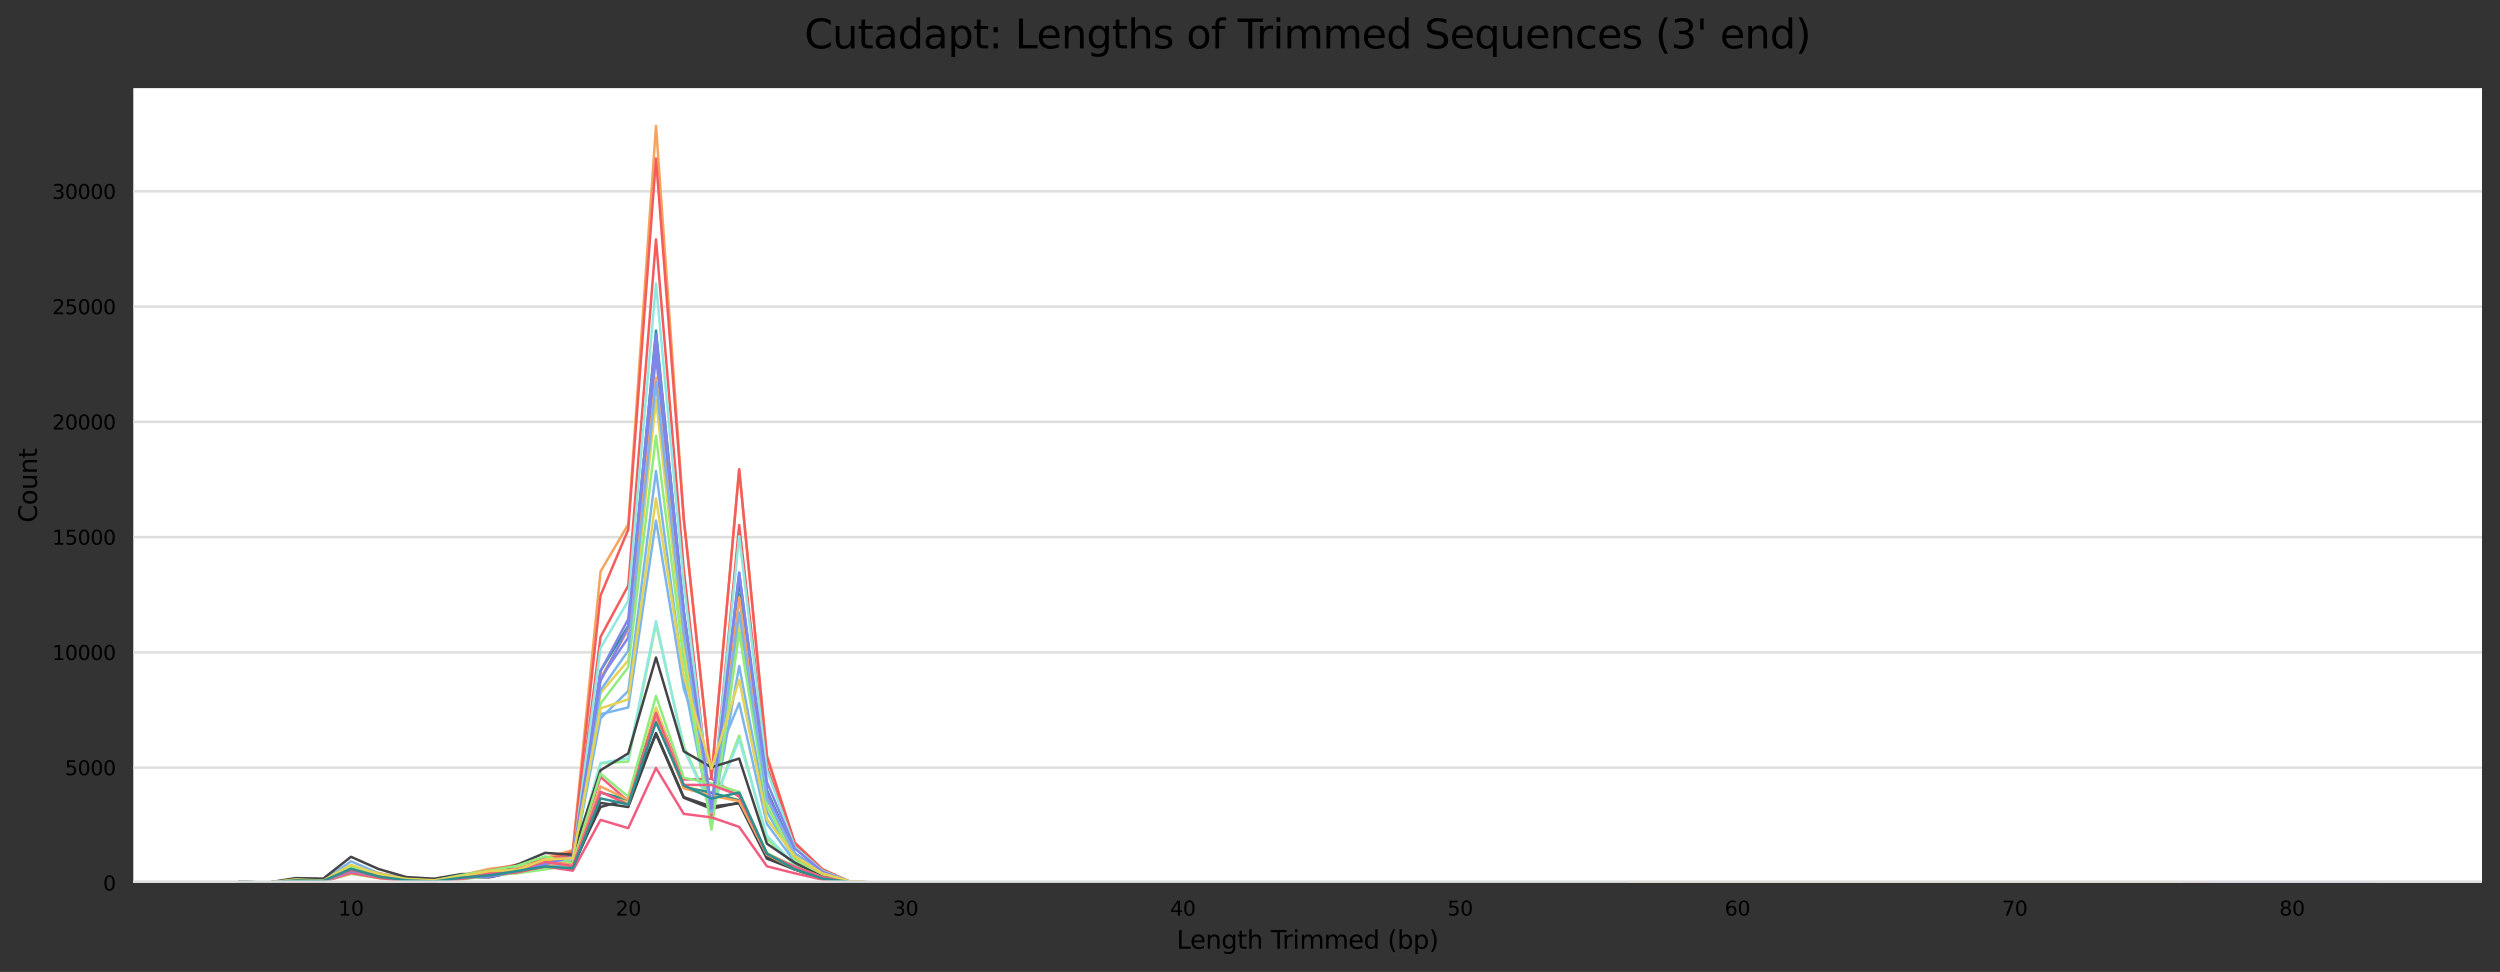 <?xml version="1.0" encoding="utf-8" standalone="no"?>
<!DOCTYPE svg PUBLIC "-//W3C//DTD SVG 1.1//EN"
  "http://www.w3.org/Graphics/SVG/1.1/DTD/svg11.dtd">
<svg xmlns:xlink="http://www.w3.org/1999/xlink" width="1000.198pt" height="388.845pt" viewBox="0 0 1000.198 388.845" xmlns="http://www.w3.org/2000/svg" version="1.1">
 <rect x="0" y="0" width="1000.198" height="388.845" fill="#333333" stroke="none"/>
 <defs>
  <style type="text/css">*{stroke-linejoin: round; stroke-linecap: butt}</style>
 </defs>
 <g id="figure_1">
  <g id="axes_1">
   <g id="patch_1">
    <path d="M 53.328 353.224 
L 992.998 353.224 
L 992.998 35.256 
L 53.328 35.256 
z
" style="fill: #ffffff"/>
   </g>
   <g id="matplotlib.axis_1">
    <g id="xtick_1">
     <g id="text_1">
      <!-- 10 -->
      <g transform="translate(135.327 366.303) scale(0.08 -0.08)">
       <defs>
        <path id="DejaVuSans-31" d="M 794 531 
L 1825 531 
L 1825 4091 
L 703 3866 
L 703 4441 
L 1819 4666 
L 2450 4666 
L 2450 531 
L 3481 531 
L 3481 0 
L 794 0 
L 794 531 
z
" transform="scale(0.016)"/>
        <path id="DejaVuSans-30" d="M 2034 4250 
Q 1547 4250 1301 3770 
Q 1056 3291 1056 2328 
Q 1056 1369 1301 889 
Q 1547 409 2034 409 
Q 2525 409 2770 889 
Q 3016 1369 3016 2328 
Q 3016 3291 2770 3770 
Q 2525 4250 2034 4250 
z
M 2034 4750 
Q 2819 4750 3233 4129 
Q 3647 3509 3647 2328 
Q 3647 1150 3233 529 
Q 2819 -91 2034 -91 
Q 1250 -91 836 529 
Q 422 1150 422 2328 
Q 422 3509 836 4129 
Q 1250 4750 2034 4750 
z
" transform="scale(0.016)"/>
       </defs>
       <use xlink:href="#DejaVuSans-31"/>
       <use xlink:href="#DejaVuSans-30" x="63.623"/>
      </g>
     </g>
    </g>
    <g id="xtick_2">
     <g id="text_2">
      <!-- 20 -->
      <g transform="translate(246.268 366.303) scale(0.08 -0.08)">
       <defs>
        <path id="DejaVuSans-32" d="M 1228 531 
L 3431 531 
L 3431 0 
L 469 0 
L 469 531 
Q 828 903 1448 1529 
Q 2069 2156 2228 2338 
Q 2531 2678 2651 2914 
Q 2772 3150 2772 3378 
Q 2772 3750 2511 3984 
Q 2250 4219 1831 4219 
Q 1534 4219 1204 4116 
Q 875 4013 500 3803 
L 500 4441 
Q 881 4594 1212 4672 
Q 1544 4750 1819 4750 
Q 2544 4750 2975 4387 
Q 3406 4025 3406 3419 
Q 3406 3131 3298 2873 
Q 3191 2616 2906 2266 
Q 2828 2175 2409 1742 
Q 1991 1309 1228 531 
z
" transform="scale(0.016)"/>
       </defs>
       <use xlink:href="#DejaVuSans-32"/>
       <use xlink:href="#DejaVuSans-30" x="63.623"/>
      </g>
     </g>
    </g>
    <g id="xtick_3">
     <g id="text_3">
      <!-- 30 -->
      <g transform="translate(357.209 366.303) scale(0.08 -0.08)">
       <defs>
        <path id="DejaVuSans-33" d="M 2597 2516 
Q 3050 2419 3304 2112 
Q 3559 1806 3559 1356 
Q 3559 666 3084 287 
Q 2609 -91 1734 -91 
Q 1441 -91 1130 -33 
Q 819 25 488 141 
L 488 750 
Q 750 597 1062 519 
Q 1375 441 1716 441 
Q 2309 441 2620 675 
Q 2931 909 2931 1356 
Q 2931 1769 2642 2001 
Q 2353 2234 1838 2234 
L 1294 2234 
L 1294 2753 
L 1863 2753 
Q 2328 2753 2575 2939 
Q 2822 3125 2822 3475 
Q 2822 3834 2567 4026 
Q 2313 4219 1838 4219 
Q 1578 4219 1281 4162 
Q 984 4106 628 3988 
L 628 4550 
Q 988 4650 1302 4700 
Q 1616 4750 1894 4750 
Q 2613 4750 3031 4423 
Q 3450 4097 3450 3541 
Q 3450 3153 3228 2886 
Q 3006 2619 2597 2516 
z
" transform="scale(0.016)"/>
       </defs>
       <use xlink:href="#DejaVuSans-33"/>
       <use xlink:href="#DejaVuSans-30" x="63.623"/>
      </g>
     </g>
    </g>
    <g id="xtick_4">
     <g id="text_4">
      <!-- 40 -->
      <g transform="translate(468.15 366.303) scale(0.08 -0.08)">
       <defs>
        <path id="DejaVuSans-34" d="M 2419 4116 
L 825 1625 
L 2419 1625 
L 2419 4116 
z
M 2253 4666 
L 3047 4666 
L 3047 1625 
L 3713 1625 
L 3713 1100 
L 3047 1100 
L 3047 0 
L 2419 0 
L 2419 1100 
L 313 1100 
L 313 1709 
L 2253 4666 
z
" transform="scale(0.016)"/>
       </defs>
       <use xlink:href="#DejaVuSans-34"/>
       <use xlink:href="#DejaVuSans-30" x="63.623"/>
      </g>
     </g>
    </g>
    <g id="xtick_5">
     <g id="text_5">
      <!-- 50 -->
      <g transform="translate(579.091 366.303) scale(0.08 -0.08)">
       <defs>
        <path id="DejaVuSans-35" d="M 691 4666 
L 3169 4666 
L 3169 4134 
L 1269 4134 
L 1269 2991 
Q 1406 3038 1543 3061 
Q 1681 3084 1819 3084 
Q 2600 3084 3056 2656 
Q 3513 2228 3513 1497 
Q 3513 744 3044 326 
Q 2575 -91 1722 -91 
Q 1428 -91 1123 -41 
Q 819 9 494 109 
L 494 744 
Q 775 591 1075 516 
Q 1375 441 1709 441 
Q 2250 441 2565 725 
Q 2881 1009 2881 1497 
Q 2881 1984 2565 2268 
Q 2250 2553 1709 2553 
Q 1456 2553 1204 2497 
Q 953 2441 691 2322 
L 691 4666 
z
" transform="scale(0.016)"/>
       </defs>
       <use xlink:href="#DejaVuSans-35"/>
       <use xlink:href="#DejaVuSans-30" x="63.623"/>
      </g>
     </g>
    </g>
    <g id="xtick_6">
     <g id="text_6">
      <!-- 60 -->
      <g transform="translate(690.032 366.303) scale(0.08 -0.08)">
       <defs>
        <path id="DejaVuSans-36" d="M 2113 2584 
Q 1688 2584 1439 2293 
Q 1191 2003 1191 1497 
Q 1191 994 1439 701 
Q 1688 409 2113 409 
Q 2538 409 2786 701 
Q 3034 994 3034 1497 
Q 3034 2003 2786 2293 
Q 2538 2584 2113 2584 
z
M 3366 4563 
L 3366 3988 
Q 3128 4100 2886 4159 
Q 2644 4219 2406 4219 
Q 1781 4219 1451 3797 
Q 1122 3375 1075 2522 
Q 1259 2794 1537 2939 
Q 1816 3084 2150 3084 
Q 2853 3084 3261 2657 
Q 3669 2231 3669 1497 
Q 3669 778 3244 343 
Q 2819 -91 2113 -91 
Q 1303 -91 875 529 
Q 447 1150 447 2328 
Q 447 3434 972 4092 
Q 1497 4750 2381 4750 
Q 2619 4750 2861 4703 
Q 3103 4656 3366 4563 
z
" transform="scale(0.016)"/>
       </defs>
       <use xlink:href="#DejaVuSans-36"/>
       <use xlink:href="#DejaVuSans-30" x="63.623"/>
      </g>
     </g>
    </g>
    <g id="xtick_7">
     <g id="text_7">
      <!-- 70 -->
      <g transform="translate(800.973 366.303) scale(0.08 -0.08)">
       <defs>
        <path id="DejaVuSans-37" d="M 525 4666 
L 3525 4666 
L 3525 4397 
L 1831 0 
L 1172 0 
L 2766 4134 
L 525 4134 
L 525 4666 
z
" transform="scale(0.016)"/>
       </defs>
       <use xlink:href="#DejaVuSans-37"/>
       <use xlink:href="#DejaVuSans-30" x="63.623"/>
      </g>
     </g>
    </g>
    <g id="xtick_8">
     <g id="text_8">
      <!-- 80 -->
      <g transform="translate(911.914 366.303) scale(0.08 -0.08)">
       <defs>
        <path id="DejaVuSans-38" d="M 2034 2216 
Q 1584 2216 1326 1975 
Q 1069 1734 1069 1313 
Q 1069 891 1326 650 
Q 1584 409 2034 409 
Q 2484 409 2743 651 
Q 3003 894 3003 1313 
Q 3003 1734 2745 1975 
Q 2488 2216 2034 2216 
z
M 1403 2484 
Q 997 2584 770 2862 
Q 544 3141 544 3541 
Q 544 4100 942 4425 
Q 1341 4750 2034 4750 
Q 2731 4750 3128 4425 
Q 3525 4100 3525 3541 
Q 3525 3141 3298 2862 
Q 3072 2584 2669 2484 
Q 3125 2378 3379 2068 
Q 3634 1759 3634 1313 
Q 3634 634 3220 271 
Q 2806 -91 2034 -91 
Q 1263 -91 848 271 
Q 434 634 434 1313 
Q 434 1759 690 2068 
Q 947 2378 1403 2484 
z
M 1172 3481 
Q 1172 3119 1398 2916 
Q 1625 2713 2034 2713 
Q 2441 2713 2670 2916 
Q 2900 3119 2900 3481 
Q 2900 3844 2670 4047 
Q 2441 4250 2034 4250 
Q 1625 4250 1398 4047 
Q 1172 3844 1172 3481 
z
" transform="scale(0.016)"/>
       </defs>
       <use xlink:href="#DejaVuSans-38"/>
       <use xlink:href="#DejaVuSans-30" x="63.623"/>
      </g>
     </g>
    </g>
    <g id="text_9">
     <!-- Length Trimmed (bp) -->
     <g transform="translate(470.736 379.565) scale(0.1 -0.1)">
      <defs>
       <path id="DejaVuSans-4c" d="M 628 4666 
L 1259 4666 
L 1259 531 
L 3531 531 
L 3531 0 
L 628 0 
L 628 4666 
z
" transform="scale(0.016)"/>
       <path id="DejaVuSans-65" d="M 3597 1894 
L 3597 1613 
L 953 1613 
Q 991 1019 1311 708 
Q 1631 397 2203 397 
Q 2534 397 2845 478 
Q 3156 559 3463 722 
L 3463 178 
Q 3153 47 2828 -22 
Q 2503 -91 2169 -91 
Q 1331 -91 842 396 
Q 353 884 353 1716 
Q 353 2575 817 3079 
Q 1281 3584 2069 3584 
Q 2775 3584 3186 3129 
Q 3597 2675 3597 1894 
z
M 3022 2063 
Q 3016 2534 2758 2815 
Q 2500 3097 2075 3097 
Q 1594 3097 1305 2825 
Q 1016 2553 972 2059 
L 3022 2063 
z
" transform="scale(0.016)"/>
       <path id="DejaVuSans-6e" d="M 3513 2113 
L 3513 0 
L 2938 0 
L 2938 2094 
Q 2938 2591 2744 2837 
Q 2550 3084 2163 3084 
Q 1697 3084 1428 2787 
Q 1159 2491 1159 1978 
L 1159 0 
L 581 0 
L 581 3500 
L 1159 3500 
L 1159 2956 
Q 1366 3272 1645 3428 
Q 1925 3584 2291 3584 
Q 2894 3584 3203 3211 
Q 3513 2838 3513 2113 
z
" transform="scale(0.016)"/>
       <path id="DejaVuSans-67" d="M 2906 1791 
Q 2906 2416 2648 2759 
Q 2391 3103 1925 3103 
Q 1463 3103 1205 2759 
Q 947 2416 947 1791 
Q 947 1169 1205 825 
Q 1463 481 1925 481 
Q 2391 481 2648 825 
Q 2906 1169 2906 1791 
z
M 3481 434 
Q 3481 -459 3084 -895 
Q 2688 -1331 1869 -1331 
Q 1566 -1331 1297 -1286 
Q 1028 -1241 775 -1147 
L 775 -588 
Q 1028 -725 1275 -790 
Q 1522 -856 1778 -856 
Q 2344 -856 2625 -561 
Q 2906 -266 2906 331 
L 2906 616 
Q 2728 306 2450 153 
Q 2172 0 1784 0 
Q 1141 0 747 490 
Q 353 981 353 1791 
Q 353 2603 747 3093 
Q 1141 3584 1784 3584 
Q 2172 3584 2450 3431 
Q 2728 3278 2906 2969 
L 2906 3500 
L 3481 3500 
L 3481 434 
z
" transform="scale(0.016)"/>
       <path id="DejaVuSans-74" d="M 1172 4494 
L 1172 3500 
L 2356 3500 
L 2356 3053 
L 1172 3053 
L 1172 1153 
Q 1172 725 1289 603 
Q 1406 481 1766 481 
L 2356 481 
L 2356 0 
L 1766 0 
Q 1100 0 847 248 
Q 594 497 594 1153 
L 594 3053 
L 172 3053 
L 172 3500 
L 594 3500 
L 594 4494 
L 1172 4494 
z
" transform="scale(0.016)"/>
       <path id="DejaVuSans-68" d="M 3513 2113 
L 3513 0 
L 2938 0 
L 2938 2094 
Q 2938 2591 2744 2837 
Q 2550 3084 2163 3084 
Q 1697 3084 1428 2787 
Q 1159 2491 1159 1978 
L 1159 0 
L 581 0 
L 581 4863 
L 1159 4863 
L 1159 2956 
Q 1366 3272 1645 3428 
Q 1925 3584 2291 3584 
Q 2894 3584 3203 3211 
Q 3513 2838 3513 2113 
z
" transform="scale(0.016)"/>
       <path id="DejaVuSans-20" transform="scale(0.016)"/>
       <path id="DejaVuSans-54" d="M -19 4666 
L 3928 4666 
L 3928 4134 
L 2272 4134 
L 2272 0 
L 1638 0 
L 1638 4134 
L -19 4134 
L -19 4666 
z
" transform="scale(0.016)"/>
       <path id="DejaVuSans-72" d="M 2631 2963 
Q 2534 3019 2420 3045 
Q 2306 3072 2169 3072 
Q 1681 3072 1420 2755 
Q 1159 2438 1159 1844 
L 1159 0 
L 581 0 
L 581 3500 
L 1159 3500 
L 1159 2956 
Q 1341 3275 1631 3429 
Q 1922 3584 2338 3584 
Q 2397 3584 2469 3576 
Q 2541 3569 2628 3553 
L 2631 2963 
z
" transform="scale(0.016)"/>
       <path id="DejaVuSans-69" d="M 603 3500 
L 1178 3500 
L 1178 0 
L 603 0 
L 603 3500 
z
M 603 4863 
L 1178 4863 
L 1178 4134 
L 603 4134 
L 603 4863 
z
" transform="scale(0.016)"/>
       <path id="DejaVuSans-6d" d="M 3328 2828 
Q 3544 3216 3844 3400 
Q 4144 3584 4550 3584 
Q 5097 3584 5394 3201 
Q 5691 2819 5691 2113 
L 5691 0 
L 5113 0 
L 5113 2094 
Q 5113 2597 4934 2840 
Q 4756 3084 4391 3084 
Q 3944 3084 3684 2787 
Q 3425 2491 3425 1978 
L 3425 0 
L 2847 0 
L 2847 2094 
Q 2847 2600 2669 2842 
Q 2491 3084 2119 3084 
Q 1678 3084 1418 2786 
Q 1159 2488 1159 1978 
L 1159 0 
L 581 0 
L 581 3500 
L 1159 3500 
L 1159 2956 
Q 1356 3278 1631 3431 
Q 1906 3584 2284 3584 
Q 2666 3584 2933 3390 
Q 3200 3197 3328 2828 
z
" transform="scale(0.016)"/>
       <path id="DejaVuSans-64" d="M 2906 2969 
L 2906 4863 
L 3481 4863 
L 3481 0 
L 2906 0 
L 2906 525 
Q 2725 213 2448 61 
Q 2172 -91 1784 -91 
Q 1150 -91 751 415 
Q 353 922 353 1747 
Q 353 2572 751 3078 
Q 1150 3584 1784 3584 
Q 2172 3584 2448 3432 
Q 2725 3281 2906 2969 
z
M 947 1747 
Q 947 1113 1208 752 
Q 1469 391 1925 391 
Q 2381 391 2643 752 
Q 2906 1113 2906 1747 
Q 2906 2381 2643 2742 
Q 2381 3103 1925 3103 
Q 1469 3103 1208 2742 
Q 947 2381 947 1747 
z
" transform="scale(0.016)"/>
       <path id="DejaVuSans-28" d="M 1984 4856 
Q 1566 4138 1362 3434 
Q 1159 2731 1159 2009 
Q 1159 1288 1364 580 
Q 1569 -128 1984 -844 
L 1484 -844 
Q 1016 -109 783 600 
Q 550 1309 550 2009 
Q 550 2706 781 3412 
Q 1013 4119 1484 4856 
L 1984 4856 
z
" transform="scale(0.016)"/>
       <path id="DejaVuSans-62" d="M 3116 1747 
Q 3116 2381 2855 2742 
Q 2594 3103 2138 3103 
Q 1681 3103 1420 2742 
Q 1159 2381 1159 1747 
Q 1159 1113 1420 752 
Q 1681 391 2138 391 
Q 2594 391 2855 752 
Q 3116 1113 3116 1747 
z
M 1159 2969 
Q 1341 3281 1617 3432 
Q 1894 3584 2278 3584 
Q 2916 3584 3314 3078 
Q 3713 2572 3713 1747 
Q 3713 922 3314 415 
Q 2916 -91 2278 -91 
Q 1894 -91 1617 61 
Q 1341 213 1159 525 
L 1159 0 
L 581 0 
L 581 4863 
L 1159 4863 
L 1159 2969 
z
" transform="scale(0.016)"/>
       <path id="DejaVuSans-70" d="M 1159 525 
L 1159 -1331 
L 581 -1331 
L 581 3500 
L 1159 3500 
L 1159 2969 
Q 1341 3281 1617 3432 
Q 1894 3584 2278 3584 
Q 2916 3584 3314 3078 
Q 3713 2572 3713 1747 
Q 3713 922 3314 415 
Q 2916 -91 2278 -91 
Q 1894 -91 1617 61 
Q 1341 213 1159 525 
z
M 3116 1747 
Q 3116 2381 2855 2742 
Q 2594 3103 2138 3103 
Q 1681 3103 1420 2742 
Q 1159 2381 1159 1747 
Q 1159 1113 1420 752 
Q 1681 391 2138 391 
Q 2594 391 2855 752 
Q 3116 1113 3116 1747 
z
" transform="scale(0.016)"/>
       <path id="DejaVuSans-29" d="M 513 4856 
L 1013 4856 
Q 1481 4119 1714 3412 
Q 1947 2706 1947 2009 
Q 1947 1309 1714 600 
Q 1481 -109 1013 -844 
L 513 -844 
Q 928 -128 1133 580 
Q 1338 1288 1338 2009 
Q 1338 2731 1133 3434 
Q 928 4138 513 4856 
z
" transform="scale(0.016)"/>
      </defs>
      <use xlink:href="#DejaVuSans-4c"/>
      <use xlink:href="#DejaVuSans-65" x="53.963"/>
      <use xlink:href="#DejaVuSans-6e" x="115.486"/>
      <use xlink:href="#DejaVuSans-67" x="178.865"/>
      <use xlink:href="#DejaVuSans-74" x="242.342"/>
      <use xlink:href="#DejaVuSans-68" x="281.551"/>
      <use xlink:href="#DejaVuSans-20" x="344.93"/>
      <use xlink:href="#DejaVuSans-54" x="376.717"/>
      <use xlink:href="#DejaVuSans-72" x="423.051"/>
      <use xlink:href="#DejaVuSans-69" x="464.164"/>
      <use xlink:href="#DejaVuSans-6d" x="491.947"/>
      <use xlink:href="#DejaVuSans-6d" x="589.359"/>
      <use xlink:href="#DejaVuSans-65" x="686.771"/>
      <use xlink:href="#DejaVuSans-64" x="748.295"/>
      <use xlink:href="#DejaVuSans-20" x="811.771"/>
      <use xlink:href="#DejaVuSans-28" x="843.559"/>
      <use xlink:href="#DejaVuSans-62" x="882.572"/>
      <use xlink:href="#DejaVuSans-70" x="946.049"/>
      <use xlink:href="#DejaVuSans-29" x="1009.525"/>
     </g>
    </g>
   </g>
   <g id="matplotlib.axis_2">
    <g id="ytick_1">
     <g id="line2d_1">
      <path d="M 53.328 353.224 
L 992.998 353.224 
" clip-path="url(#p3953134649)" style="fill: none; stroke: #dedede; stroke-linecap: square"/>
     </g>
     <g id="text_10">
      <!-- 0 -->
      <g transform="translate(41.238 356.263) scale(0.08 -0.08)">
       <use xlink:href="#DejaVuSans-30"/>
      </g>
     </g>
    </g>
    <g id="ytick_2">
     <g id="line2d_2">
      <path d="M 53.328 307.112 
L 992.998 307.112 
" clip-path="url(#p3953134649)" style="fill: none; stroke: #dedede; stroke-linecap: square"/>
     </g>
     <g id="text_11">
      <!-- 5000 -->
      <g transform="translate(25.968 310.151) scale(0.08 -0.08)">
       <use xlink:href="#DejaVuSans-35"/>
       <use xlink:href="#DejaVuSans-30" x="63.623"/>
       <use xlink:href="#DejaVuSans-30" x="127.246"/>
       <use xlink:href="#DejaVuSans-30" x="190.869"/>
      </g>
     </g>
    </g>
    <g id="ytick_3">
     <g id="line2d_3">
      <path d="M 53.328 261 
L 992.998 261 
" clip-path="url(#p3953134649)" style="fill: none; stroke: #dedede; stroke-linecap: square"/>
     </g>
     <g id="text_12">
      <!-- 10000 -->
      <g transform="translate(20.878 264.039) scale(0.08 -0.08)">
       <use xlink:href="#DejaVuSans-31"/>
       <use xlink:href="#DejaVuSans-30" x="63.623"/>
       <use xlink:href="#DejaVuSans-30" x="127.246"/>
       <use xlink:href="#DejaVuSans-30" x="190.869"/>
       <use xlink:href="#DejaVuSans-30" x="254.492"/>
      </g>
     </g>
    </g>
    <g id="ytick_4">
     <g id="line2d_4">
      <path d="M 53.328 214.888 
L 992.998 214.888 
" clip-path="url(#p3953134649)" style="fill: none; stroke: #dedede; stroke-linecap: square"/>
     </g>
     <g id="text_13">
      <!-- 15000 -->
      <g transform="translate(20.878 217.927) scale(0.08 -0.08)">
       <use xlink:href="#DejaVuSans-31"/>
       <use xlink:href="#DejaVuSans-35" x="63.623"/>
       <use xlink:href="#DejaVuSans-30" x="127.246"/>
       <use xlink:href="#DejaVuSans-30" x="190.869"/>
       <use xlink:href="#DejaVuSans-30" x="254.492"/>
      </g>
     </g>
    </g>
    <g id="ytick_5">
     <g id="line2d_5">
      <path d="M 53.328 168.776 
L 992.998 168.776 
" clip-path="url(#p3953134649)" style="fill: none; stroke: #dedede; stroke-linecap: square"/>
     </g>
     <g id="text_14">
      <!-- 20000 -->
      <g transform="translate(20.878 171.815) scale(0.08 -0.08)">
       <use xlink:href="#DejaVuSans-32"/>
       <use xlink:href="#DejaVuSans-30" x="63.623"/>
       <use xlink:href="#DejaVuSans-30" x="127.246"/>
       <use xlink:href="#DejaVuSans-30" x="190.869"/>
       <use xlink:href="#DejaVuSans-30" x="254.492"/>
      </g>
     </g>
    </g>
    <g id="ytick_6">
     <g id="line2d_6">
      <path d="M 53.328 122.664 
L 992.998 122.664 
" clip-path="url(#p3953134649)" style="fill: none; stroke: #dedede; stroke-linecap: square"/>
     </g>
     <g id="text_15">
      <!-- 25000 -->
      <g transform="translate(20.878 125.703) scale(0.08 -0.08)">
       <use xlink:href="#DejaVuSans-32"/>
       <use xlink:href="#DejaVuSans-35" x="63.623"/>
       <use xlink:href="#DejaVuSans-30" x="127.246"/>
       <use xlink:href="#DejaVuSans-30" x="190.869"/>
       <use xlink:href="#DejaVuSans-30" x="254.492"/>
      </g>
     </g>
    </g>
    <g id="ytick_7">
     <g id="line2d_7">
      <path d="M 53.328 76.552 
L 992.998 76.552 
" clip-path="url(#p3953134649)" style="fill: none; stroke: #dedede; stroke-linecap: square"/>
     </g>
     <g id="text_16">
      <!-- 30000 -->
      <g transform="translate(20.878 79.591) scale(0.08 -0.08)">
       <use xlink:href="#DejaVuSans-33"/>
       <use xlink:href="#DejaVuSans-30" x="63.623"/>
       <use xlink:href="#DejaVuSans-30" x="127.246"/>
       <use xlink:href="#DejaVuSans-30" x="190.869"/>
       <use xlink:href="#DejaVuSans-30" x="254.492"/>
      </g>
     </g>
    </g>
    <g id="text_17">
     <!-- Count -->
     <g transform="translate(14.798 209.088) rotate(-90) scale(0.1 -0.1)">
      <defs>
       <path id="DejaVuSans-43" d="M 4122 4306 
L 4122 3641 
Q 3803 3938 3442 4084 
Q 3081 4231 2675 4231 
Q 1875 4231 1450 3742 
Q 1025 3253 1025 2328 
Q 1025 1406 1450 917 
Q 1875 428 2675 428 
Q 3081 428 3442 575 
Q 3803 722 4122 1019 
L 4122 359 
Q 3791 134 3420 21 
Q 3050 -91 2638 -91 
Q 1578 -91 968 557 
Q 359 1206 359 2328 
Q 359 3453 968 4101 
Q 1578 4750 2638 4750 
Q 3056 4750 3426 4639 
Q 3797 4528 4122 4306 
z
" transform="scale(0.016)"/>
       <path id="DejaVuSans-6f" d="M 1959 3097 
Q 1497 3097 1228 2736 
Q 959 2375 959 1747 
Q 959 1119 1226 758 
Q 1494 397 1959 397 
Q 2419 397 2687 759 
Q 2956 1122 2956 1747 
Q 2956 2369 2687 2733 
Q 2419 3097 1959 3097 
z
M 1959 3584 
Q 2709 3584 3137 3096 
Q 3566 2609 3566 1747 
Q 3566 888 3137 398 
Q 2709 -91 1959 -91 
Q 1206 -91 779 398 
Q 353 888 353 1747 
Q 353 2609 779 3096 
Q 1206 3584 1959 3584 
z
" transform="scale(0.016)"/>
       <path id="DejaVuSans-75" d="M 544 1381 
L 544 3500 
L 1119 3500 
L 1119 1403 
Q 1119 906 1312 657 
Q 1506 409 1894 409 
Q 2359 409 2629 706 
Q 2900 1003 2900 1516 
L 2900 3500 
L 3475 3500 
L 3475 0 
L 2900 0 
L 2900 538 
Q 2691 219 2414 64 
Q 2138 -91 1772 -91 
Q 1169 -91 856 284 
Q 544 659 544 1381 
z
M 1991 3584 
L 1991 3584 
z
" transform="scale(0.016)"/>
      </defs>
      <use xlink:href="#DejaVuSans-43"/>
      <use xlink:href="#DejaVuSans-6f" x="69.824"/>
      <use xlink:href="#DejaVuSans-75" x="131.006"/>
      <use xlink:href="#DejaVuSans-6e" x="194.385"/>
      <use xlink:href="#DejaVuSans-74" x="257.764"/>
     </g>
    </g>
   </g>
   <g id="line2d_8">
    <path d="M 96.04 352.8 
L 107.134 353.095 
L 118.229 351.748 
L 129.323 352.311 
L 140.417 344.601 
L 151.511 349.35 
L 162.605 351.416 
L 173.699 352.025 
L 184.793 350.337 
L 195.887 347.884 
L 206.981 347.515 
L 218.075 343.467 
L 229.17 344.112 
L 240.264 285.725 
L 251.358 283.023 
L 262.452 208.248 
L 273.546 275.488 
L 284.64 308.182 
L 295.734 281.317 
L 306.828 329.633 
L 317.922 344.767 
L 329.016 350.328 
L 340.111 352.837 
L 351.205 353.132 
L 362.299 353.122 
L 373.393 353.169 
L 384.487 353.215 
L 395.581 353.196 
L 417.769 353.205 
L 428.863 353.215 
L 439.957 353.205 
L 462.146 353.215 
L 495.428 353.205 
L 550.898 353.215 
L 561.992 353.205 
L 573.087 353.215 
L 595.275 353.215 
L 606.369 353.215 
L 672.933 353.215 
L 794.968 353.215 
L 817.157 353.215 
L 861.533 353.215 
" clip-path="url(#p3953134649)" style="fill: none; stroke: #7cb5ec; stroke-linecap: square"/>
   </g>
   <g id="line2d_9">
    <path d="M 96.04 352.956 
L 107.134 353.132 
L 118.229 351.877 
L 129.323 352.348 
L 140.417 347.893 
L 151.511 350.476 
L 162.605 352.117 
L 173.699 352.551 
L 184.793 350.835 
L 195.887 350.107 
L 206.981 347.737 
L 218.075 345.634 
L 229.17 347.257 
L 240.264 321.213 
L 251.358 322.873 
L 262.452 293.251 
L 273.546 318.907 
L 284.64 322.67 
L 295.734 321.416 
L 306.828 343.54 
L 317.922 347.82 
L 329.016 351.684 
L 340.111 352.91 
L 351.205 353.141 
L 362.299 353.132 
L 373.393 353.196 
L 384.487 353.187 
L 406.675 353.187 
L 417.769 353.196 
L 428.863 353.215 
L 439.957 353.215 
L 462.146 353.215 
L 506.522 353.215 
L 550.898 353.215 
L 573.087 353.215 
L 706.216 353.215 
" clip-path="url(#p3953134649)" style="fill: none; stroke: #434348; stroke-linecap: square"/>
   </g>
   <g id="line2d_10">
    <path d="M 96.04 352.735 
L 107.134 353.076 
L 118.229 351.988 
L 129.323 352.403 
L 140.417 347.534 
L 151.511 349.397 
L 162.605 351.767 
L 173.699 352.348 
L 184.793 350.319 
L 195.887 348.364 
L 206.981 346.676 
L 218.075 345.154 
L 229.17 344.942 
L 240.264 305.415 
L 251.358 304.659 
L 262.452 249.619 
L 273.546 298.48 
L 284.64 323.399 
L 295.734 294.302 
L 306.828 335.554 
L 317.922 345.957 
L 329.016 350.826 
L 340.111 352.763 
L 351.205 353.178 
L 362.299 353.178 
L 373.393 353.113 
L 395.581 353.169 
L 406.675 353.205 
L 417.769 353.205 
L 428.863 353.196 
L 439.957 353.215 
L 473.24 353.215 
L 584.181 353.215 
L 595.275 353.205 
L 628.557 353.215 
L 828.251 353.215 
" clip-path="url(#p3953134649)" style="fill: none; stroke: #90ed7d; stroke-linecap: square"/>
   </g>
   <g id="line2d_11">
    <path d="M 96.04 352.855 
L 107.134 353.095 
L 118.229 352.09 
L 129.323 352.468 
L 140.417 347.986 
L 151.511 349.341 
L 162.605 351.914 
L 173.699 351.905 
L 184.793 350.088 
L 195.887 347.598 
L 206.981 346.279 
L 218.075 343.319 
L 229.17 340.082 
L 240.264 228.648 
L 251.358 209.76 
L 262.452 50.397 
L 273.546 207.039 
L 284.64 310.838 
L 295.734 187.765 
L 306.828 302.104 
L 317.922 337.361 
L 329.016 347.792 
L 340.111 352.744 
L 351.205 353.067 
L 362.299 352.956 
L 373.393 353.122 
L 384.487 353.187 
L 395.581 353.187 
L 406.675 353.169 
L 439.957 353.196 
L 451.051 353.187 
L 473.24 353.205 
L 484.334 353.215 
L 495.428 353.215 
L 506.522 353.215 
L 517.616 353.215 
L 561.992 353.215 
L 606.369 353.215 
L 806.063 353.215 
L 872.627 353.215 
" clip-path="url(#p3953134649)" style="fill: none; stroke: #f7a35c; stroke-linecap: square"/>
   </g>
   <g id="line2d_12">
    <path d="M 96.04 352.79 
L 107.134 353.076 
L 118.229 352.034 
L 129.323 352.505 
L 140.417 347.958 
L 151.511 350.43 
L 162.605 352.108 
L 173.699 352.283 
L 184.793 350.826 
L 195.887 350.78 
L 206.981 348.078 
L 218.075 344.582 
L 229.17 342.351 
L 240.264 271.393 
L 251.358 255.061 
L 262.452 142.132 
L 273.546 251.648 
L 284.64 323.915 
L 295.734 237.741 
L 306.828 316.629 
L 317.922 341.456 
L 329.016 348.917 
L 340.111 352.873 
L 351.205 353.178 
L 362.299 353.132 
L 373.393 353.076 
L 395.581 353.187 
L 406.675 353.196 
L 439.957 353.215 
L 451.051 353.215 
L 462.146 353.215 
L 550.898 353.196 
L 561.992 353.205 
L 584.181 353.196 
L 595.275 353.215 
L 606.369 353.215 
L 617.463 353.205 
L 706.216 353.215 
L 783.874 353.215 
L 794.968 353.205 
L 950.286 353.215 
" clip-path="url(#p3953134649)" style="fill: none; stroke: #8085e9; stroke-linecap: square"/>
   </g>
   <g id="line2d_13">
    <path d="M 96.04 352.929 
L 107.134 353.159 
L 118.229 352.228 
L 129.323 352.615 
L 140.417 347.709 
L 151.511 350.66 
L 162.605 352.043 
L 173.699 352.394 
L 184.793 350.891 
L 195.887 348.935 
L 206.981 347.635 
L 218.075 343.439 
L 229.17 345.652 
L 240.264 310.838 
L 251.358 320.567 
L 262.452 283.853 
L 273.546 311.88 
L 284.64 311.566 
L 295.734 318.751 
L 306.828 341.982 
L 317.922 347.128 
L 329.016 351.278 
L 340.111 352.744 
L 351.205 353.178 
L 362.299 353.205 
L 373.393 353.178 
L 395.581 353.196 
L 406.675 353.196 
L 428.863 353.215 
L 439.957 353.215 
L 473.24 353.215 
L 595.275 353.205 
L 883.721 353.215 
" clip-path="url(#p3953134649)" style="fill: none; stroke: #f15c80; stroke-linecap: square"/>
   </g>
   <g id="line2d_14">
    <path d="M 96.04 353.03 
L 107.134 353.178 
L 118.229 352.412 
L 129.323 352.689 
L 140.417 349.424 
L 151.511 351.37 
L 162.605 352.366 
L 173.699 352.468 
L 184.793 351.287 
L 195.887 350.181 
L 206.981 349.295 
L 218.075 347.294 
L 229.17 344.933 
L 240.264 277.231 
L 251.358 264.2 
L 262.452 159.913 
L 273.546 259.072 
L 284.64 331.367 
L 295.734 248.642 
L 306.828 319.793 
L 317.922 343.614 
L 329.016 349.839 
L 340.111 352.883 
L 351.205 353.178 
L 362.299 353.104 
L 373.393 353.058 
L 395.581 353.141 
L 428.863 353.196 
L 439.957 353.215 
L 462.146 353.205 
L 550.898 353.215 
L 595.275 353.187 
L 606.369 353.215 
L 617.463 353.215 
L 750.592 353.215 
L 828.251 353.215 
" clip-path="url(#p3953134649)" style="fill: none; stroke: #e4d354; stroke-linecap: square"/>
   </g>
   <g id="line2d_15">
    <path d="M 96.04 352.79 
L 107.134 353.132 
L 118.229 352.145 
L 129.323 352.422 
L 140.417 348.17 
L 151.511 350.734 
L 162.605 352.292 
L 173.699 352.283 
L 184.793 351.084 
L 195.887 349.553 
L 206.981 348.539 
L 218.075 346.335 
L 229.17 344.37 
L 240.264 268.341 
L 251.358 250.385 
L 262.452 132.264 
L 273.546 244.482 
L 284.64 327.069 
L 295.734 232.364 
L 306.828 316.113 
L 317.922 341.493 
L 329.016 349.111 
L 340.111 352.938 
L 351.205 353.132 
L 362.299 353.039 
L 373.393 353.141 
L 395.581 353.187 
L 406.675 353.215 
L 417.769 353.205 
L 428.863 353.196 
L 451.051 353.215 
L 462.146 353.205 
L 473.24 353.215 
L 506.522 353.215 
L 550.898 353.205 
L 561.992 353.205 
L 584.181 353.215 
L 595.275 353.215 
L 606.369 353.215 
L 617.463 353.215 
L 650.745 353.215 
L 750.592 353.205 
L 794.968 353.215 
" clip-path="url(#p3953134649)" style="fill: none; stroke: #2b908f; stroke-linecap: square"/>
   </g>
   <g id="line2d_16">
    <path d="M 96.04 352.892 
L 107.134 353.086 
L 118.229 352.136 
L 129.323 352.422 
L 140.417 347.856 
L 151.511 350.042 
L 162.605 351.675 
L 173.699 351.997 
L 184.793 350.319 
L 195.887 348.225 
L 206.981 345.883 
L 218.075 344.048 
L 229.17 340.875 
L 240.264 238.239 
L 251.358 211.854 
L 262.452 63.437 
L 273.546 207.657 
L 284.64 311.419 
L 295.734 187.792 
L 306.828 302.851 
L 317.922 337.075 
L 329.016 347.764 
L 340.111 352.901 
L 351.205 353.178 
L 362.299 352.956 
L 373.393 353.049 
L 395.581 353.169 
L 406.675 353.196 
L 428.863 353.205 
L 439.957 353.215 
L 451.051 353.205 
L 550.898 353.215 
L 561.992 353.205 
L 584.181 353.215 
L 606.369 353.187 
L 617.463 353.205 
L 828.251 353.215 
" clip-path="url(#p3953134649)" style="fill: none; stroke: #f45b5b; stroke-linecap: square"/>
   </g>
   <g id="line2d_17">
    <path d="M 96.04 352.864 
L 107.134 353.15 
L 118.229 352.099 
L 129.323 352.486 
L 140.417 347.773 
L 151.511 350.171 
L 162.605 351.868 
L 173.699 352.394 
L 184.793 350.245 
L 195.887 348.622 
L 206.981 346.75 
L 218.075 345.007 
L 229.17 345.486 
L 240.264 305.267 
L 251.358 303.368 
L 262.452 248.522 
L 273.546 299.715 
L 284.64 323.5 
L 295.734 295.833 
L 306.828 334.3 
L 317.922 346.067 
L 329.016 350.771 
L 340.111 352.975 
L 351.205 353.132 
L 362.299 353.058 
L 373.393 353.122 
L 395.581 353.205 
L 417.769 353.196 
L 428.863 353.187 
L 439.957 353.215 
L 495.428 353.215 
L 506.522 353.215 
L 550.898 353.215 
L 573.087 353.215 
L 606.369 353.215 
L 861.533 353.215 
" clip-path="url(#p3953134649)" style="fill: none; stroke: #91e8e1; stroke-linecap: square"/>
   </g>
   <g id="line2d_18">
    <path d="M 96.04 352.883 
L 107.134 353.169 
L 118.229 352.523 
L 129.323 352.634 
L 140.417 349.295 
L 151.511 350.78 
L 162.605 352.505 
L 173.699 352.661 
L 184.793 351.536 
L 195.887 349.922 
L 206.981 348.742 
L 218.075 346.879 
L 229.17 345.21 
L 240.264 287.394 
L 251.358 276.42 
L 262.452 188.41 
L 273.546 272.021 
L 284.64 328.877 
L 295.734 266.496 
L 306.828 324.8 
L 317.922 343.78 
L 329.016 350.328 
L 340.111 352.938 
L 351.205 353.159 
L 362.299 353.15 
L 373.393 353.15 
L 395.581 353.215 
L 406.675 353.215 
L 439.957 353.205 
L 451.051 353.215 
L 462.146 353.215 
L 473.24 353.215 
L 517.616 353.187 
L 550.898 353.215 
L 595.275 353.205 
L 628.557 353.215 
L 639.651 353.205 
L 772.78 353.196 
L 783.874 353.215 
" clip-path="url(#p3953134649)" style="fill: none; stroke: #7cb5ec; stroke-linecap: square"/>
   </g>
   <g id="line2d_19">
    <path d="M 96.04 352.938 
L 107.134 353.095 
L 118.229 351.951 
L 129.323 352.173 
L 140.417 347.303 
L 151.511 350.051 
L 162.605 351.841 
L 173.699 352.228 
L 184.793 350.881 
L 195.887 350.992 
L 206.981 348.631 
L 218.075 345.366 
L 229.17 345.883 
L 240.264 322.873 
L 251.358 319.728 
L 262.452 293.712 
L 273.546 319.166 
L 284.64 323.565 
L 295.734 321.121 
L 306.828 342.784 
L 317.922 347.81 
L 329.016 351.545 
L 340.111 352.901 
L 351.205 353.159 
L 362.299 353.178 
L 373.393 353.196 
L 384.487 353.196 
L 395.581 353.205 
L 406.675 353.205 
L 428.863 353.215 
L 439.957 353.196 
L 451.051 353.215 
L 517.616 353.215 
L 550.898 353.205 
L 606.369 353.205 
L 617.463 353.215 
L 750.592 353.215 
L 772.78 353.215 
" clip-path="url(#p3953134649)" style="fill: none; stroke: #434348; stroke-linecap: square"/>
   </g>
   <g id="line2d_20">
    <path d="M 96.04 352.956 
L 107.134 353.169 
L 118.229 352.357 
L 129.323 352.671 
L 140.417 349.636 
L 151.511 351.149 
L 162.605 352.412 
L 173.699 352.44 
L 184.793 351.868 
L 195.887 350.319 
L 206.981 349.35 
L 218.075 347.847 
L 229.17 345.911 
L 240.264 281.52 
L 251.358 266.902 
L 262.452 174.3 
L 273.546 264.311 
L 284.64 331.929 
L 295.734 252.986 
L 306.828 322.458 
L 317.922 343.937 
L 329.016 350.3 
L 340.111 353.076 
L 351.205 353.196 
L 362.299 353.076 
L 373.393 353.113 
L 384.487 353.215 
L 395.581 353.141 
L 417.769 353.215 
L 428.863 353.215 
L 439.957 353.215 
L 451.051 353.196 
L 462.146 353.205 
L 473.24 353.215 
L 550.898 353.215 
L 561.992 353.215 
L 584.181 353.215 
" clip-path="url(#p3953134649)" style="fill: none; stroke: #90ed7d; stroke-linecap: square"/>
   </g>
   <g id="line2d_21">
    <path d="M 96.04 352.947 
L 107.134 353.132 
L 118.229 352.375 
L 129.323 352.569 
L 140.417 349.452 
L 151.511 350.596 
L 162.605 352.145 
L 173.699 352.412 
L 184.793 351.112 
L 195.887 349.36 
L 206.981 348.198 
L 218.075 346.676 
L 229.17 343.891 
L 240.264 271.412 
L 251.358 251.87 
L 262.452 151.133 
L 273.546 252.654 
L 284.64 323.325 
L 295.734 239.014 
L 306.828 318.068 
L 317.922 342.554 
L 329.016 349.47 
L 340.111 352.984 
L 351.205 353.196 
L 362.299 353.104 
L 373.393 353.095 
L 395.581 353.196 
L 406.675 353.187 
L 428.863 353.215 
L 439.957 353.196 
L 451.051 353.196 
L 517.616 353.215 
L 606.369 353.215 
L 617.463 353.196 
L 628.557 353.215 
" clip-path="url(#p3953134649)" style="fill: none; stroke: #f7a35c; stroke-linecap: square"/>
   </g>
   <g id="line2d_22">
    <path d="M 96.04 352.873 
L 107.134 353.122 
L 118.229 352.09 
L 129.323 352.458 
L 140.417 348.142 
L 151.511 350.513 
L 162.605 351.924 
L 173.699 352.191 
L 184.793 350.771 
L 195.887 350.789 
L 206.981 348.484 
L 218.075 345.016 
L 229.17 341.862 
L 240.264 268.507 
L 251.358 247.627 
L 262.452 133.814 
L 273.546 244.16 
L 284.64 324.33 
L 295.734 229.026 
L 306.828 316.878 
L 317.922 341.696 
L 329.016 349.212 
L 340.111 352.938 
L 351.205 353.113 
L 362.299 353.095 
L 373.393 353.122 
L 384.487 353.187 
L 395.581 353.132 
L 406.675 353.187 
L 439.957 353.205 
L 451.051 353.215 
L 462.146 353.215 
L 473.24 353.205 
L 506.522 353.215 
L 517.616 353.215 
L 550.898 353.196 
L 573.087 353.205 
L 595.275 353.215 
L 606.369 353.215 
L 617.463 353.196 
L 628.557 353.215 
L 761.686 353.215 
L 817.157 353.215 
" clip-path="url(#p3953134649)" style="fill: none; stroke: #8085e9; stroke-linecap: square"/>
   </g>
   <g id="line2d_23">
    <path d="M 96.04 353.021 
L 107.134 353.187 
L 118.229 352.726 
L 129.323 352.781 
L 140.417 349.184 
L 151.511 351.269 
L 162.605 352.468 
L 173.699 352.578 
L 184.793 351.601 
L 195.887 350.116 
L 206.981 349.037 
L 218.075 346.676 
L 229.17 348.336 
L 240.264 328.028 
L 251.358 331.33 
L 262.452 307.269 
L 273.546 325.603 
L 284.64 327.014 
L 295.734 330.832 
L 306.828 346.593 
L 317.922 349.369 
L 329.016 351.924 
L 340.111 352.901 
L 351.205 353.122 
L 362.299 353.205 
L 373.393 353.196 
L 384.487 353.215 
L 406.675 353.196 
L 528.71 353.215 
L 539.804 353.215 
L 550.898 353.215 
L 584.181 353.205 
L 650.745 353.215 
" clip-path="url(#p3953134649)" style="fill: none; stroke: #f15c80; stroke-linecap: square"/>
   </g>
   <g id="line2d_24">
    <path d="M 96.04 352.938 
L 107.134 353.169 
L 118.229 352.071 
L 129.323 352.652 
L 140.417 347.202 
L 151.511 350.503 
L 162.605 352.09 
L 173.699 352.329 
L 184.793 350.466 
L 195.887 348.963 
L 206.981 347.294 
L 218.075 344.389 
L 229.17 346.196 
L 240.264 316.952 
L 251.358 320.558 
L 262.452 283.032 
L 273.546 314.61 
L 284.64 317.266 
L 295.734 320.106 
L 306.828 341.299 
L 317.922 346.879 
L 329.016 351.223 
L 340.111 352.735 
L 351.205 353.187 
L 362.299 353.196 
L 373.393 353.215 
L 384.487 353.215 
L 395.581 353.169 
L 406.675 353.187 
L 439.957 353.205 
L 462.146 353.196 
L 506.522 353.215 
L 517.616 353.205 
L 539.804 353.215 
L 595.275 353.215 
L 606.369 353.215 
" clip-path="url(#p3953134649)" style="fill: none; stroke: #e4d354; stroke-linecap: square"/>
   </g>
   <g id="line2d_25">
    <path d="M 96.04 352.864 
L 107.134 353.169 
L 118.229 352.228 
L 129.323 352.606 
L 140.417 347.69 
L 151.511 350.706 
L 162.605 351.96 
L 173.699 352.403 
L 184.793 350.771 
L 195.887 348.982 
L 206.981 347.81 
L 218.075 344.555 
L 229.17 346.16 
L 240.264 317.109 
L 251.358 319.959 
L 262.452 285.983 
L 273.546 314.988 
L 284.64 317.109 
L 295.734 320.245 
L 306.828 342.028 
L 317.922 346.519 
L 329.016 351.14 
L 340.111 352.892 
L 351.205 353.178 
L 362.299 353.169 
L 373.393 353.215 
L 384.487 353.205 
L 395.581 353.159 
L 406.675 353.187 
L 451.051 353.215 
L 484.334 353.215 
L 539.804 353.215 
L 550.898 353.215 
L 584.181 353.215 
L 595.275 353.215 
L 606.369 353.205 
L 617.463 353.215 
L 750.592 353.215 
L 794.968 353.215 
" clip-path="url(#p3953134649)" style="fill: none; stroke: #2b908f; stroke-linecap: square"/>
   </g>
   <g id="line2d_26">
    <path d="M 96.04 352.901 
L 107.134 353.141 
L 118.229 352.219 
L 129.323 352.56 
L 140.417 348.447 
L 151.511 350.752 
L 162.605 352.136 
L 173.699 352.163 
L 184.793 350.983 
L 195.887 349.194 
L 206.981 347.635 
L 218.075 344.739 
L 229.17 342.249 
L 240.264 254.802 
L 251.358 234.255 
L 262.452 95.79 
L 273.546 227.67 
L 284.64 325.99 
L 295.734 210.055 
L 306.828 306.844 
L 317.922 337.537 
L 329.016 348.188 
L 340.111 352.754 
L 351.205 353.15 
L 362.299 353.095 
L 373.393 353.113 
L 384.487 353.205 
L 395.581 353.122 
L 428.863 353.215 
L 439.957 353.205 
L 451.051 353.215 
L 517.616 353.215 
L 573.087 353.215 
L 584.181 353.196 
L 595.275 353.205 
L 606.369 353.215 
L 617.463 353.205 
L 639.651 353.215 
" clip-path="url(#p3953134649)" style="fill: none; stroke: #f45b5b; stroke-linecap: square"/>
   </g>
   <g id="line2d_27">
    <path d="M 96.04 352.79 
L 107.134 353.178 
L 118.229 352.219 
L 129.323 352.375 
L 140.417 348.198 
L 151.511 350.577 
L 162.605 352.071 
L 173.699 352.145 
L 184.793 350.485 
L 195.887 349.101 
L 206.981 348.373 
L 218.075 345.791 
L 229.17 343.531 
L 240.264 259.275 
L 251.358 240.314 
L 262.452 113.469 
L 273.546 233.397 
L 284.64 325.022 
L 295.734 214.546 
L 306.828 308.145 
L 317.922 338.791 
L 329.016 348.345 
L 340.111 352.827 
L 351.205 353.159 
L 362.299 352.975 
L 373.393 353.169 
L 384.487 353.178 
L 395.581 353.132 
L 417.769 353.205 
L 428.863 353.205 
L 451.051 353.215 
L 462.146 353.215 
L 473.24 353.215 
L 484.334 353.215 
L 495.428 353.215 
L 506.522 353.205 
L 517.616 353.215 
L 550.898 353.215 
L 561.992 353.215 
L 573.087 353.205 
L 595.275 353.215 
L 606.369 353.215 
L 617.463 353.215 
L 750.592 353.215 
" clip-path="url(#p3953134649)" style="fill: none; stroke: #91e8e1; stroke-linecap: square"/>
   </g>
   <g id="line2d_28">
    <path d="M 96.04 352.966 
L 107.134 353.132 
L 118.229 352.237 
L 129.323 352.717 
L 140.417 348.364 
L 151.511 350.411 
L 162.605 352.173 
L 173.699 352.283 
L 184.793 350.845 
L 195.887 349.36 
L 206.981 347.488 
L 218.075 345.818 
L 229.17 343.319 
L 240.264 276.106 
L 251.358 260.317 
L 262.452 153.024 
L 273.546 253.594 
L 284.64 324.93 
L 295.734 245.054 
L 306.828 319.534 
L 317.922 341.521 
L 329.016 349.166 
L 340.111 352.873 
L 351.205 353.159 
L 362.299 353.095 
L 373.393 353.049 
L 395.581 353.205 
L 406.675 353.215 
L 417.769 353.205 
L 451.051 353.196 
L 473.24 353.205 
L 484.334 353.215 
L 517.616 353.215 
L 550.898 353.196 
L 595.275 353.215 
L 606.369 353.205 
L 706.216 353.215 
L 772.78 353.215 
" clip-path="url(#p3953134649)" style="fill: none; stroke: #7cb5ec; stroke-linecap: square"/>
   </g>
   <g id="line2d_29">
    <path d="M 96.04 352.763 
L 107.134 353.122 
L 118.229 351.306 
L 129.323 351.527 
L 140.417 342.793 
L 151.511 347.709 
L 162.605 350.9 
L 173.699 351.555 
L 184.793 349.673 
L 195.887 349.867 
L 206.981 345.929 
L 218.075 341.216 
L 229.17 341.963 
L 240.264 308.154 
L 251.358 301.394 
L 262.452 263.066 
L 273.546 300.573 
L 284.64 306.992 
L 295.734 303.487 
L 306.828 337.537 
L 317.922 345.117 
L 329.016 350.835 
L 340.111 352.661 
L 351.205 353.141 
L 362.299 353.122 
L 373.393 353.159 
L 406.675 353.187 
L 417.769 353.205 
L 428.863 353.215 
L 439.957 353.215 
L 506.522 353.215 
L 550.898 353.215 
L 606.369 353.205 
L 628.557 353.215 
" clip-path="url(#p3953134649)" style="fill: none; stroke: #434348; stroke-linecap: square"/>
   </g>
   <g id="line2d_30">
    <path d="M 96.04 352.818 
L 107.134 353.095 
L 118.229 352.283 
L 129.323 352.532 
L 140.417 346.519 
L 151.511 349.738 
L 162.605 351.924 
L 173.699 352.292 
L 184.793 350.061 
L 195.887 348.299 
L 206.981 346.344 
L 218.075 342.618 
L 229.17 345.366 
L 240.264 309.547 
L 251.358 318.741 
L 262.452 278.421 
L 273.546 311.151 
L 284.64 313.383 
L 295.734 316.869 
L 306.828 341.41 
L 317.922 346.593 
L 329.016 351.029 
L 340.111 352.707 
L 351.205 353.122 
L 362.299 353.178 
L 373.393 353.196 
L 384.487 353.215 
L 395.581 353.205 
L 406.675 353.215 
L 417.769 353.215 
L 439.957 353.215 
L 451.051 353.215 
L 462.146 353.215 
L 517.616 353.215 
L 539.804 353.215 
L 584.181 353.215 
L 595.275 353.215 
L 606.369 353.196 
L 617.463 353.196 
L 628.557 353.215 
L 639.651 353.215 
L 650.745 353.215 
" clip-path="url(#p3953134649)" style="fill: none; stroke: #90ed7d; stroke-linecap: square"/>
   </g>
   <g id="line2d_31">
    <path d="M 96.04 352.91 
L 107.134 353.169 
L 118.229 352.219 
L 129.323 352.551 
L 140.417 347.939 
L 151.511 350.208 
L 162.605 351.905 
L 173.699 352.468 
L 184.793 350.762 
L 195.887 349.028 
L 206.981 347.635 
L 218.075 344.324 
L 229.17 346.049 
L 240.264 314.647 
L 251.358 319.959 
L 262.452 287.321 
L 273.546 315.403 
L 284.64 318.317 
L 295.734 320.521 
L 306.828 341.954 
L 317.922 347.681 
L 329.016 351.177 
L 340.111 352.846 
L 351.205 353.122 
L 362.299 353.169 
L 384.487 353.205 
L 395.581 353.169 
L 406.675 353.215 
L 439.957 353.215 
L 473.24 353.215 
L 528.71 353.215 
L 584.181 353.215 
L 617.463 353.205 
L 650.745 353.215 
L 772.78 353.215 
" clip-path="url(#p3953134649)" style="fill: none; stroke: #f7a35c; stroke-linecap: square"/>
   </g>
   <g id="line2d_32">
    <path d="M 96.04 352.8 
L 107.134 353.159 
L 118.229 352.053 
L 129.323 352.348 
L 140.417 348.447 
L 151.511 350.393 
L 162.605 352.043 
L 173.699 352.2 
L 184.793 351.029 
L 195.887 350.568 
L 206.981 348.456 
L 218.075 345.763 
L 229.17 342.756 
L 240.264 272.399 
L 251.358 250.874 
L 262.452 137.069 
L 273.546 245.303 
L 284.64 323.436 
L 295.734 229.367 
L 306.828 312.867 
L 317.922 339.446 
L 329.016 348.705 
L 340.111 352.883 
L 351.205 353.141 
L 362.299 353.049 
L 373.393 353.095 
L 384.487 353.215 
L 395.581 353.196 
L 417.769 353.169 
L 428.863 353.205 
L 439.957 353.159 
L 484.334 353.215 
L 506.522 353.205 
L 550.898 353.205 
L 584.181 353.215 
L 617.463 353.215 
L 783.874 353.215 
" clip-path="url(#p3953134649)" style="fill: none; stroke: #8085e9; stroke-linecap: square"/>
   </g>
   <g id="line2d_33">
    <path d="M 96.04 352.864 
L 107.134 353.187 
L 118.229 352.339 
L 129.323 352.541 
L 140.417 348.041 
L 151.511 350.596 
L 162.605 352.025 
L 173.699 352.458 
L 184.793 351.232 
L 195.887 349.369 
L 206.981 348.004 
L 218.075 344.804 
L 229.17 346.492 
L 240.264 316.805 
L 251.358 321.905 
L 262.452 285.236 
L 273.546 314.01 
L 284.64 314.084 
L 295.734 318.206 
L 306.828 341.714 
L 317.922 346.731 
L 329.016 350.918 
L 340.111 352.754 
L 351.205 353.132 
L 362.299 353.187 
L 373.393 353.178 
L 384.487 353.205 
L 395.581 353.215 
L 406.675 353.196 
L 573.087 353.205 
L 595.275 353.215 
L 606.369 353.196 
" clip-path="url(#p3953134649)" style="fill: none; stroke: #f15c80; stroke-linecap: square"/>
   </g>
   <g id="line2d_34">
    <path d="M 96.04 352.827 
L 107.134 353.159 
L 118.229 351.822 
L 129.323 352.311 
L 140.417 345.975 
L 151.511 349.738 
L 162.605 351.61 
L 173.699 352.2 
L 184.793 350.448 
L 195.887 348.493 
L 206.981 348.059 
L 218.075 343.817 
L 229.17 343.374 
L 240.264 283.383 
L 251.358 279.786 
L 262.452 199.403 
L 273.546 270.37 
L 284.64 307.536 
L 295.734 272.002 
L 306.828 327.752 
L 317.922 342.461 
L 329.016 349.415 
L 340.111 352.634 
L 351.205 353.086 
L 362.299 353.122 
L 373.393 353.159 
L 395.581 353.169 
L 417.769 353.205 
L 439.957 353.196 
L 451.051 353.215 
L 561.992 353.215 
L 573.087 353.215 
L 595.275 353.205 
L 606.369 353.215 
L 617.463 353.215 
L 706.216 353.215 
L 794.968 353.215 
L 806.063 353.215 
L 872.627 353.215 
" clip-path="url(#p3953134649)" style="fill: none; stroke: #e4d354; stroke-linecap: square"/>
   </g>
   <g id="line2d_35">
    <path d="M 96.04 352.781 
L 107.134 353.141 
L 118.229 352.228 
L 129.323 352.449 
L 140.417 347.589 
L 151.511 350.688 
L 162.605 352.191 
L 173.699 352.661 
L 184.793 351.112 
L 195.887 350.217 
L 206.981 348.465 
L 218.075 346.648 
L 229.17 347.377 
L 240.264 319.424 
L 251.358 321.858 
L 262.452 288.953 
L 273.546 314.195 
L 284.64 319.47 
L 295.734 317.109 
L 306.828 341.502 
L 317.922 347.737 
L 329.016 351.499 
L 340.111 352.883 
L 351.205 353.187 
L 362.299 353.169 
L 373.393 353.169 
L 395.581 353.196 
L 406.675 353.205 
L 417.769 353.215 
L 451.051 353.215 
L 462.146 353.205 
L 550.898 353.215 
L 606.369 353.215 
L 650.745 353.215 
" clip-path="url(#p3953134649)" style="fill: none; stroke: #2b908f; stroke-linecap: square"/>
   </g>
   <g id="line2d_36">
    <path d="M 53.328 353.224 
L 992.998 353.224 
" clip-path="url(#p3953134649)" style="fill: none; stroke: #dedede; stroke-width: 2; stroke-linecap: square"/>
   </g>
   <g id="text_18">
    <!-- Cutadapt: Lengths of Trimmed Sequences (3' end) -->
    <g transform="translate(321.811 19.358) scale(0.16 -0.16)">
     <defs>
      <path id="DejaVuSans-61" d="M 2194 1759 
Q 1497 1759 1228 1600 
Q 959 1441 959 1056 
Q 959 750 1161 570 
Q 1363 391 1709 391 
Q 2188 391 2477 730 
Q 2766 1069 2766 1631 
L 2766 1759 
L 2194 1759 
z
M 3341 1997 
L 3341 0 
L 2766 0 
L 2766 531 
Q 2569 213 2275 61 
Q 1981 -91 1556 -91 
Q 1019 -91 701 211 
Q 384 513 384 1019 
Q 384 1609 779 1909 
Q 1175 2209 1959 2209 
L 2766 2209 
L 2766 2266 
Q 2766 2663 2505 2880 
Q 2244 3097 1772 3097 
Q 1472 3097 1187 3025 
Q 903 2953 641 2809 
L 641 3341 
Q 956 3463 1253 3523 
Q 1550 3584 1831 3584 
Q 2591 3584 2966 3190 
Q 3341 2797 3341 1997 
z
" transform="scale(0.016)"/>
      <path id="DejaVuSans-3a" d="M 750 794 
L 1409 794 
L 1409 0 
L 750 0 
L 750 794 
z
M 750 3309 
L 1409 3309 
L 1409 2516 
L 750 2516 
L 750 3309 
z
" transform="scale(0.016)"/>
      <path id="DejaVuSans-73" d="M 2834 3397 
L 2834 2853 
Q 2591 2978 2328 3040 
Q 2066 3103 1784 3103 
Q 1356 3103 1142 2972 
Q 928 2841 928 2578 
Q 928 2378 1081 2264 
Q 1234 2150 1697 2047 
L 1894 2003 
Q 2506 1872 2764 1633 
Q 3022 1394 3022 966 
Q 3022 478 2636 193 
Q 2250 -91 1575 -91 
Q 1294 -91 989 -36 
Q 684 19 347 128 
L 347 722 
Q 666 556 975 473 
Q 1284 391 1588 391 
Q 1994 391 2212 530 
Q 2431 669 2431 922 
Q 2431 1156 2273 1281 
Q 2116 1406 1581 1522 
L 1381 1569 
Q 847 1681 609 1914 
Q 372 2147 372 2553 
Q 372 3047 722 3315 
Q 1072 3584 1716 3584 
Q 2034 3584 2315 3537 
Q 2597 3491 2834 3397 
z
" transform="scale(0.016)"/>
      <path id="DejaVuSans-66" d="M 2375 4863 
L 2375 4384 
L 1825 4384 
Q 1516 4384 1395 4259 
Q 1275 4134 1275 3809 
L 1275 3500 
L 2222 3500 
L 2222 3053 
L 1275 3053 
L 1275 0 
L 697 0 
L 697 3053 
L 147 3053 
L 147 3500 
L 697 3500 
L 697 3744 
Q 697 4328 969 4595 
Q 1241 4863 1831 4863 
L 2375 4863 
z
" transform="scale(0.016)"/>
      <path id="DejaVuSans-53" d="M 3425 4513 
L 3425 3897 
Q 3066 4069 2747 4153 
Q 2428 4238 2131 4238 
Q 1616 4238 1336 4038 
Q 1056 3838 1056 3469 
Q 1056 3159 1242 3001 
Q 1428 2844 1947 2747 
L 2328 2669 
Q 3034 2534 3370 2195 
Q 3706 1856 3706 1288 
Q 3706 609 3251 259 
Q 2797 -91 1919 -91 
Q 1588 -91 1214 -16 
Q 841 59 441 206 
L 441 856 
Q 825 641 1194 531 
Q 1563 422 1919 422 
Q 2459 422 2753 634 
Q 3047 847 3047 1241 
Q 3047 1584 2836 1778 
Q 2625 1972 2144 2069 
L 1759 2144 
Q 1053 2284 737 2584 
Q 422 2884 422 3419 
Q 422 4038 858 4394 
Q 1294 4750 2059 4750 
Q 2388 4750 2728 4690 
Q 3069 4631 3425 4513 
z
" transform="scale(0.016)"/>
      <path id="DejaVuSans-71" d="M 947 1747 
Q 947 1113 1208 752 
Q 1469 391 1925 391 
Q 2381 391 2643 752 
Q 2906 1113 2906 1747 
Q 2906 2381 2643 2742 
Q 2381 3103 1925 3103 
Q 1469 3103 1208 2742 
Q 947 2381 947 1747 
z
M 2906 525 
Q 2725 213 2448 61 
Q 2172 -91 1784 -91 
Q 1150 -91 751 415 
Q 353 922 353 1747 
Q 353 2572 751 3078 
Q 1150 3584 1784 3584 
Q 2172 3584 2448 3432 
Q 2725 3281 2906 2969 
L 2906 3500 
L 3481 3500 
L 3481 -1331 
L 2906 -1331 
L 2906 525 
z
" transform="scale(0.016)"/>
      <path id="DejaVuSans-63" d="M 3122 3366 
L 3122 2828 
Q 2878 2963 2633 3030 
Q 2388 3097 2138 3097 
Q 1578 3097 1268 2742 
Q 959 2388 959 1747 
Q 959 1106 1268 751 
Q 1578 397 2138 397 
Q 2388 397 2633 464 
Q 2878 531 3122 666 
L 3122 134 
Q 2881 22 2623 -34 
Q 2366 -91 2075 -91 
Q 1284 -91 818 406 
Q 353 903 353 1747 
Q 353 2603 823 3093 
Q 1294 3584 2113 3584 
Q 2378 3584 2631 3529 
Q 2884 3475 3122 3366 
z
" transform="scale(0.016)"/>
      <path id="DejaVuSans-27" d="M 1147 4666 
L 1147 2931 
L 616 2931 
L 616 4666 
L 1147 4666 
z
" transform="scale(0.016)"/>
     </defs>
     <use xlink:href="#DejaVuSans-43"/>
     <use xlink:href="#DejaVuSans-75" x="69.824"/>
     <use xlink:href="#DejaVuSans-74" x="133.203"/>
     <use xlink:href="#DejaVuSans-61" x="172.412"/>
     <use xlink:href="#DejaVuSans-64" x="233.691"/>
     <use xlink:href="#DejaVuSans-61" x="297.168"/>
     <use xlink:href="#DejaVuSans-70" x="358.447"/>
     <use xlink:href="#DejaVuSans-74" x="421.924"/>
     <use xlink:href="#DejaVuSans-3a" x="461.133"/>
     <use xlink:href="#DejaVuSans-20" x="494.824"/>
     <use xlink:href="#DejaVuSans-4c" x="526.611"/>
     <use xlink:href="#DejaVuSans-65" x="580.574"/>
     <use xlink:href="#DejaVuSans-6e" x="642.098"/>
     <use xlink:href="#DejaVuSans-67" x="705.477"/>
     <use xlink:href="#DejaVuSans-74" x="768.953"/>
     <use xlink:href="#DejaVuSans-68" x="808.162"/>
     <use xlink:href="#DejaVuSans-73" x="871.541"/>
     <use xlink:href="#DejaVuSans-20" x="923.641"/>
     <use xlink:href="#DejaVuSans-6f" x="955.428"/>
     <use xlink:href="#DejaVuSans-66" x="1016.609"/>
     <use xlink:href="#DejaVuSans-20" x="1051.814"/>
     <use xlink:href="#DejaVuSans-54" x="1083.602"/>
     <use xlink:href="#DejaVuSans-72" x="1129.936"/>
     <use xlink:href="#DejaVuSans-69" x="1171.049"/>
     <use xlink:href="#DejaVuSans-6d" x="1198.832"/>
     <use xlink:href="#DejaVuSans-6d" x="1296.244"/>
     <use xlink:href="#DejaVuSans-65" x="1393.656"/>
     <use xlink:href="#DejaVuSans-64" x="1455.18"/>
     <use xlink:href="#DejaVuSans-20" x="1518.656"/>
     <use xlink:href="#DejaVuSans-53" x="1550.443"/>
     <use xlink:href="#DejaVuSans-65" x="1613.92"/>
     <use xlink:href="#DejaVuSans-71" x="1675.443"/>
     <use xlink:href="#DejaVuSans-75" x="1738.92"/>
     <use xlink:href="#DejaVuSans-65" x="1802.299"/>
     <use xlink:href="#DejaVuSans-6e" x="1863.822"/>
     <use xlink:href="#DejaVuSans-63" x="1927.201"/>
     <use xlink:href="#DejaVuSans-65" x="1982.182"/>
     <use xlink:href="#DejaVuSans-73" x="2043.705"/>
     <use xlink:href="#DejaVuSans-20" x="2095.805"/>
     <use xlink:href="#DejaVuSans-28" x="2127.592"/>
     <use xlink:href="#DejaVuSans-33" x="2166.605"/>
     <use xlink:href="#DejaVuSans-27" x="2230.229"/>
     <use xlink:href="#DejaVuSans-20" x="2257.719"/>
     <use xlink:href="#DejaVuSans-65" x="2289.506"/>
     <use xlink:href="#DejaVuSans-6e" x="2351.029"/>
     <use xlink:href="#DejaVuSans-64" x="2414.408"/>
     <use xlink:href="#DejaVuSans-29" x="2477.885"/>
    </g>
   </g>
  </g>
 </g>
 <defs>
  <clipPath id="p3953134649">
   <rect x="53.328" y="35.256" width="939.67" height="317.968"/>
  </clipPath>
 </defs>
</svg>
